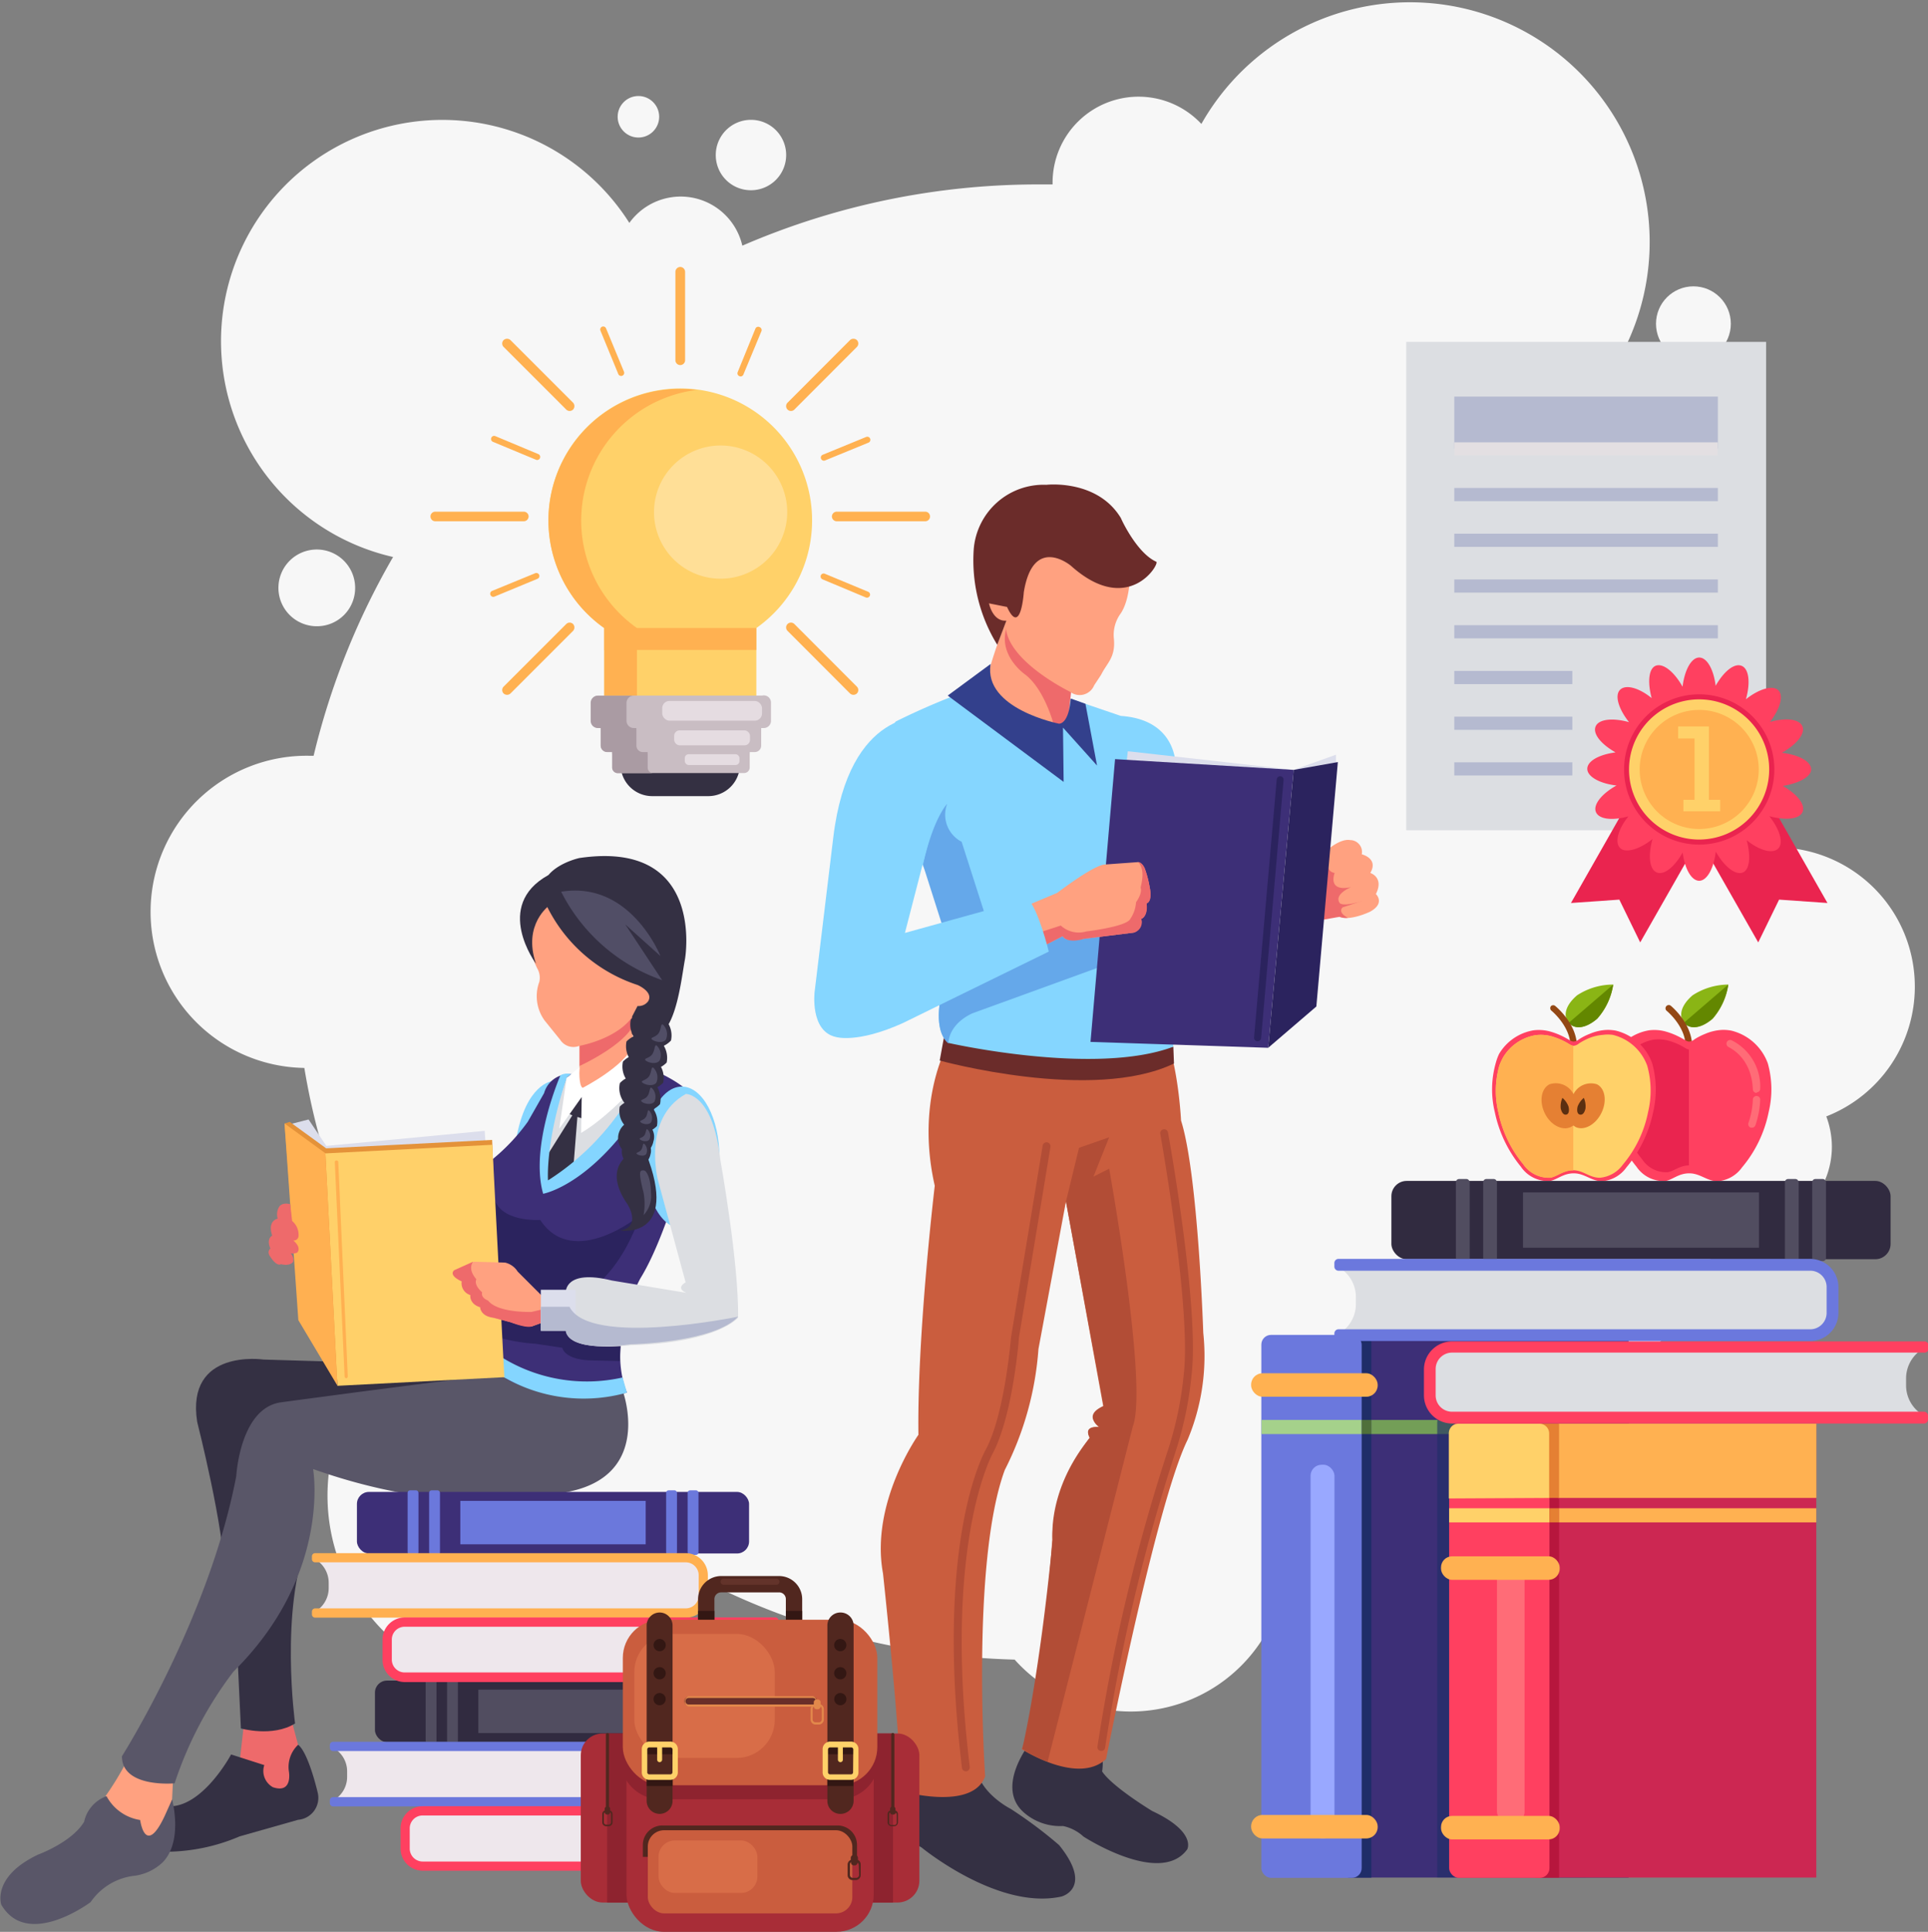 <svg xmlns="http://www.w3.org/2000/svg" viewBox="0 0 182.95 183.3"><rect x="0" y="0" width="182.95" height="183.3" fill="#808080" stroke="none"/><defs><style>.cls-1{isolation:isolate;}.cls-2{fill:#f7f7f7;}.cls-3{fill:#ee6a6b;}.cls-4{fill:#343043;}.cls-5{fill:#ffa180;}.cls-6{fill:#84d5ff;}.cls-7{fill:#595668;}.cls-8{fill:#dcdeec;}.cls-9{fill:#3d2f77;}.cls-10{fill:#2b235e;}.cls-11{fill:#dcdee2;}.cls-12{fill:#fff;}.cls-13{fill:#e49239;}.cls-14{fill:#ffd069;}.cls-15{fill:#ffb051;}.cls-16{fill:#b5bad0;}.cls-17{fill:#514e66;}.cls-18{fill:#312b40;}.cls-19{fill:#514d60;}.cls-20{fill:#eee7ec;}.cls-21{fill:#6b78dc;}.cls-22{fill:#ff4060;}.cls-23{fill:#ca5d3e;}.cls-24{fill:#b24d36;}.cls-25{fill:#6b2c2a;}.cls-26{fill:#85d6ff;}.cls-27{fill:#65a8ea;}.cls-28{fill:#33408c;}.cls-29{fill:#343042;}.cls-30{fill:#ffd169;}.cls-31{fill:#ffb151;}.cls-32{fill:#ffdf97;}.cls-33{fill:#c9bdc3;}.cls-34{fill:#aa9ba3;}.cls-35{fill:#e5dce1;}.cls-36,.cls-42{fill:#1f2d68;}.cls-37{fill:#6b78dd;}.cls-38{fill:#a5d18b;}.cls-39{fill:#4f703a;}.cls-40{fill:#739e57;}.cls-41{fill:#99a8ff;}.cls-42{opacity:0.62;mix-blend-mode:multiply;}.cls-43{fill:#cc2752;}.cls-44{fill:#b7163d;}.cls-45{fill:#e58033;}.cls-46{fill:#ff6c77;}.cls-47{fill:#8ab515;}.cls-48{fill:#638700;}.cls-49{fill:#934714;}.cls-50{fill:#ea244f;}.cls-51{fill:#5b2f11;}.cls-52{fill:#a82d37;}.cls-53{fill:#8e232f;}.cls-54{fill:#51271f;}.cls-55{fill:#331713;}.cls-56{fill:#d86d48;}.cls-57{fill:#6a2e29;}.cls-58{fill:#e2884b;}.cls-59{fill:#63332a;}.cls-60{fill:#e3dfe2;}</style></defs><title>female-male-booksAsset 1</title><g class="cls-1"><g id="Layer_2" data-name="Layer 2"><g id="Layer_3" data-name="Layer 3"><g id="female-male-books"><path class="cls-2" d="M181.7,93.6A13.2,13.2,0,0,0,169,80.41a70.32,70.32,0,0,0-12.41-32.79,7.11,7.11,0,0,0-3-13.46A22.71,22.71,0,1,0,114,11.76a8.16,8.16,0,0,0-14.12,5.58c0,.05,0,.11,0,.16l-1.32,0a70.65,70.65,0,0,0-28.12,5.81,6,6,0,0,0-10.72-2.16A21,21,0,1,0,37.3,52.85a70.23,70.23,0,0,0-7.54,18.86l-.44,0a14.81,14.81,0,0,0-.44,29.62A64.86,64.86,0,0,0,39,126.89a18.2,18.2,0,1,0,26.81,22.63l.27.09a68.9,68.9,0,0,0,30.2,7.86,14.8,14.8,0,0,0,24.48-3.71l.08,0a12,12,0,0,0,18.27-9,64.62,64.62,0,0,0,24.55-28.13,8.25,8.25,0,0,0,2.06.27,8.11,8.11,0,0,0,8.11-8.1,8.26,8.26,0,0,0-.53-2.87A13.21,13.21,0,0,0,181.7,93.6Z"/><circle class="cls-2" cx="160.69" cy="30.72" r="3.55"/><path class="cls-2" d="M71.25,18.05a3.34,3.34,0,1,0-3.33-3.34A3.33,3.33,0,0,0,71.25,18.05Z"/><circle class="cls-2" cx="60.58" cy="11.08" r="1.97"/><path class="cls-2" d="M33.7,55.78a3.64,3.64,0,1,0-3.63,3.64A3.62,3.62,0,0,0,33.7,55.78Z"/><path class="cls-2" d="M152.85,141.57a4.55,4.55,0,1,0,4.56,4.55A4.55,4.55,0,0,0,152.85,141.57Z"/><path class="cls-3" d="M23.1,164l-.35,3.09s2,2.86,2.27,2.86h2.51l1.22-2.16-.46-2.22-.7-2.62Z"/><path class="cls-4" d="M21.93,166.47s-2.56,4.8-5.71,4.92l-.35,4.31a17.91,17.91,0,0,0,6.88-1.46l5.54-1.57a2.09,2.09,0,0,0,1.86-2.57s-.87-3.79-1.86-4.55a2.89,2.89,0,0,0-.88,2.51s.41,2.16-1.51,1.52a1.76,1.76,0,0,1-.82-2.1Z"/><path class="cls-5" d="M16.41,169l-.08,1.71-.81,3.15-1.79,1.48-3-2.25-.7-2.14,0-.55a28.84,28.84,0,0,0,2.14-3.57Z"/><path class="cls-4" d="M51.17,134.12l-3-5-16.79.07L25,129s-7.38-1.09-6.29,5.91c0,0,2.64,10.42,2.56,14.46l.84-1.29L22.86,164s3,.86,5.14-.47c0,0-1.48-10.8,1.24-17.49l.23-6.14,1.4-3.66,5.31-1.31Z"/><path class="cls-6" d="M52.37,102.59s-2.45.24-3.38,5.45l1.24-1.21Z"/><path class="cls-7" d="M59.1,132s2.95,8-5.29,9.57c0,0-9.64,2.95-24.1-2.18,0,0,1.78,10-7.55,19.21a36,36,0,0,0-5.59,10.61s-5,.47-5-2.57c0,0,8.28-13.06,10.85-26.59,0,0,.35-6.53,4.31-7,0,0,20.37-2.76,22.36-2.76l-3.58.08Z"/><polygon class="cls-8" points="27.68 106.63 29.28 106.22 30.97 108.73 45.99 107.3 46.1 108.81 30.68 109.4 27.68 106.63"/><path class="cls-9" d="M61.59,101.39s4.12,1.48,4.82,3.73c0,0-2.61,11.27-5.64,16.17,0,0-3.27,5.83-1.28,10.85a16.18,16.18,0,0,1-11.43-1.28l-2.45-2.57,1.59-11.58-.78-6.46a18.76,18.76,0,0,0,3.66-3.81l1.55-2.72a2.47,2.47,0,0,1,2.65-1.79Z"/><path class="cls-6" d="M59.49,132.14a15.17,15.17,0,0,1-12.25-1.81l.23-1.63a15.38,15.38,0,0,0,11.61,2Z"/><path class="cls-10" d="M46.83,124.79l.64,2.16a16.78,16.78,0,0,0,3.33.55l2.56.38s.15,1.11,2.66,1.2l2.82.06a16.67,16.67,0,0,1,.09-1.9l-8.77-2.51Z"/><path class="cls-10" d="M60.77,115.29s-6.36,5.25-9.51.46c0,0-4,.29-4.43-2.33l-.52,8.11s3.15,2.74,5.48,2.33C51.79,123.86,57.56,124.38,60.77,115.29Z"/><path class="cls-11" d="M61.12,101.82a26.91,26.91,0,0,1-9.21,10.38s-.43-3.54,1.86-10Z"/><path class="cls-5" d="M60.05,96.41v4.28s-2.9,4-5.19,3.26l.13-2.78V98.24Z"/><path class="cls-3" d="M55,99.14v2s3.8-1.72,5-3.67V95.66Z"/><path class="cls-5" d="M55,81.74s-6.59,2.16-4.88,8c0,0,.36,1.08.84,2.11a1.78,1.78,0,0,1,.22,1.3,3.93,3.93,0,0,0,.5,3.68l1.47,1.82a1.5,1.5,0,0,0,1.81.59s4.55-.78,5.58-3.77c0,0,.7.26,1.66-1.18,0,0,1.3-1.52,1-2.7,0,0,1.85-5.73-1.74-8.16A7.23,7.23,0,0,0,55,81.74Z"/><path class="cls-4" d="M53.89,105.63l.42.2L52,109.51a15.89,15.89,0,0,0-.08,2.69,19.43,19.43,0,0,0,2.52-1.83l.35-4.39.47.15.12-2.49Z"/><path class="cls-6" d="M61.61,101.35l-.55.2A24.22,24.22,0,0,1,52,112s-.27-3.65,1.79-9.78l.39-.29a1.26,1.26,0,0,0-1,.1s-2.93,6.7-1.64,11.24c0,0,5.75-1,11.18-11.4Z"/><path class="cls-12" d="M55.29,103.22s3.93-2,4.84-4.06l1.75,2.13s-3.59,4.35-6.74,6.21l.06-3.41-2.13,3,.7-4.82,1.22-1S54.88,103,55.29,103.22Z"/><polygon class="cls-13" points="46.7 108.16 30.95 108.96 27.5 106.45 27 106.6 28.38 124.79 32.09 131.02 47.49 130.22 46.72 108.61 46.7 108.16"/><rect class="cls-14" x="31.44" y="109.01" width="15.86" height="22.08" transform="translate(-6.15 2.2) rotate(-2.96)"/><polygon class="cls-15" points="30.88 109.43 27 106.6 28.31 125.26 32.02 131.48 30.88 109.43"/><path class="cls-5" d="M51.57,123.1l-2.45-2.45a1.92,1.92,0,0,0-1.19-.85l-3-.08-1.78.8s-.34.24.08.69a2.41,2.41,0,0,0,.62.37,1.28,1.28,0,0,0,.82,1.3,1.11,1.11,0,0,0,.93,1.15s0,.74,1.24,1l1.64.43s1.69.59,2.09.36l1.24-.45Z"/><path class="cls-3" d="M44.89,119.72l-1.78.8s-.65.44.7,1.06a1.17,1.17,0,0,0,.82,1.3s-.13.83.93,1.15c0,0,0,.84,1.24,1l1.64.43s1.61.65,2.09.36l1.24-.45-.1-1.18-1.22.29s-3.21.12-4.14-1.08c0,0-.7-.23-.56-.78,0,0-.81-.67-.55-1.23C45.2,121.35,44.34,120.52,44.89,119.72Z"/><path class="cls-6" d="M68.27,109.83c0,3.72-1.6,6.74-3.57,6.74s-3.58-3-3.58-6.74,1.6-6.73,3.58-6.73S68.27,106.11,68.27,109.83Z"/><path class="cls-11" d="M65.08,103.8s2.57-.08,3.27,6.22c0,0,1.77,9.82,1.69,15,0,0-1.92,2.39-10.2,2.62,0,0-6.26.8-6.15-1.59l0-3.44s-.12-2.22,4.37-1.11l7.07,1.17s-1.08-.39-.07-1L62.44,112S60.89,106.13,65.08,103.8Z"/><rect class="cls-8" x="51.32" y="122.38" width="3.3" height="3.89"/><path class="cls-16" d="M51.32,126.27l2.36,0s0,2.1,6.16,1.28c0,0,7.93-.15,10.2-2.62,0,0-14.11,2.91-16-.94H51.32Z"/><path class="cls-15" d="M32.87,130.77h0a.17.17,0,0,1-.17-.16l-.93-20.33a.15.15,0,0,1,.16-.17h0a.16.16,0,0,1,.17.15L33,130.59A.17.17,0,0,1,32.87,130.77Z"/><path class="cls-3" d="M27.72,115.85l-.18-1.59s-.75-.23-1.06.26a1.4,1.4,0,0,0-.13,1.11s-1,.17-.52,1.61c0,0-.59.27-.17,1.23,0,0-.39.27,0,.79,0,0,.57.93,1,.69,0,0,.82.23,1.15-.22a.83.83,0,0,0-.23-.8,1.14,1.14,0,0,0,.62-.08s.48-.43-.37-1.15a.45.45,0,0,0,.5-.41A1.71,1.71,0,0,0,27.72,115.85Z"/><path class="cls-7" d="M10.11,170.43a4.37,4.37,0,0,0,3.19,2.26s.47,3.58,2.33-.39l.7-1.56s1.09,4-.93,6A4.81,4.81,0,0,1,12.6,178a5.83,5.83,0,0,0-4,2.48s-6,4.51-8.48.24c0,0-.93-2.65,3.5-4.75,0,0,3.19-1.16,4.36-3.11A3.32,3.32,0,0,1,10.11,170.43Z"/><path class="cls-4" d="M51.79,85.76a14.66,14.66,0,0,0,8.71,7.7s1.55.66,1,1.55a1.11,1.11,0,0,1-1,.44l-.52,1v1.67s2.29.89,3.34-.73S64.72,92.51,65,91c0,0,2-11.34-10-9.59C54.94,81.41,50.27,82.47,51.79,85.76Z"/><path class="cls-4" d="M52.14,85.9s-2.57,1.8-1.28,5.54c0,0-4.09-5.49,1.16-8.4l1.23,1.57Z"/><path class="cls-4" d="M63.67,98.73a2.23,2.23,0,0,1-3.81-2,2.23,2.23,0,0,1,3.81,2Z"/><path class="cls-4" d="M63.26,100.82a2.24,2.24,0,0,1-3.81-2,2.24,2.24,0,0,1,3.81,2Z"/><path class="cls-4" d="M62.93,102.73a2.24,2.24,0,0,1-3.82-2,2.24,2.24,0,0,1,3.82,2Z"/><path class="cls-4" d="M62.63,104.77a2.23,2.23,0,0,1-3.81-2,2.23,2.23,0,0,1,3.81,2Z"/><path class="cls-4" d="M62.34,106.84A2.07,2.07,0,0,1,58.81,105a2.07,2.07,0,0,1,3.53,1.82Z"/><path class="cls-4" d="M62,108.31a1.69,1.69,0,1,1-.88-1.82A1.46,1.46,0,0,1,62,108.31Z"/><path class="cls-4" d="M61.72,109.54a1.37,1.37,0,1,1-.72-1.47A1.18,1.18,0,0,1,61.72,109.54Z"/><path class="cls-4" d="M59.81,109.45s-2.71,1.31-.27,4.81c0,0,1.38,2.13-.69,2.5,0,0,5.69.88,2.44-7.37Z"/><path class="cls-17" d="M63.19,98.64c-.29.39-1.06.21-1.31,0s.31-.19.6-.58.19-1,.44-.83A1.28,1.28,0,0,1,63.19,98.64Z"/><path class="cls-17" d="M62.59,100.63c-.29.39-1.05.22-1.31,0s.31-.19.6-.58.2-1,.45-.83A1.26,1.26,0,0,1,62.59,100.63Z"/><path class="cls-17" d="M62.28,102.73c-.29.39-1.06.21-1.31,0s.31-.19.6-.58.19-1,.44-.83A1.28,1.28,0,0,1,62.28,102.73Z"/><path class="cls-17" d="M62.1,104.53c-.27.36-1,.2-1.21,0s.29-.17.55-.53.18-.94.41-.77A1.16,1.16,0,0,1,62.1,104.53Z"/><path class="cls-17" d="M61.79,106.48c-.23.31-.82.17-1,0s.24-.15.47-.45.15-.8.34-.65A1,1,0,0,1,61.79,106.48Z"/><path class="cls-17" d="M61.62,108.12c-.19.27-.71.15-.88,0s.21-.13.4-.39.14-.69.31-.56A.84.84,0,0,1,61.62,108.12Z"/><path class="cls-17" d="M61.32,109.5c-.19.26-.71.14-.88,0s.21-.13.4-.39.13-.69.3-.57A.85.85,0,0,1,61.32,109.5Z"/><path class="cls-17" d="M61.77,113.17a2.62,2.62,0,0,1-.7,2.12,6,6,0,0,0,0-2.12c-.53-2.11-.35-2.12,0-2.12S61.77,112,61.77,113.17Z"/><path class="cls-17" d="M53.25,84.61A17,17,0,0,0,62.83,93l-3.5-5.29,3.34,3S59.84,83.54,53.25,84.61Z"/><rect class="cls-18" x="35.58" y="159.46" width="37.21" height="5.84" rx="1.14" ry="1.14"/><rect class="cls-19" x="40.39" y="159.32" width="1.03" height="6.12" rx="0.23" ry="0.23"/><rect class="cls-19" x="42.42" y="159.32" width="1.03" height="6.12" rx="0.23" ry="0.23"/><rect class="cls-19" x="64.92" y="159.32" width="1.03" height="6.12" rx="0.23" ry="0.23"/><rect class="cls-19" x="66.95" y="159.32" width="1.03" height="6.12" rx="0.23" ry="0.23"/><rect class="cls-19" x="45.39" y="160.32" width="17.59" height="4.12"/><path class="cls-20" d="M67.58,165.67H31.74v.24a2.55,2.55,0,0,1,1.2,2.16v.53a2.55,2.55,0,0,1-1.2,2.16V171H67.61a4.08,4.08,0,0,1,.41-.49l.27-.25v-3.65A4.08,4.08,0,0,1,67.58,165.67Z"/><path class="cls-21" d="M66.78,166.15H31.61a.31.31,0,0,1-.31-.31v-.26a.31.31,0,0,1,.31-.31H66.78a2.11,2.11,0,0,1,2.1,2.1v1.93a2.11,2.11,0,0,1-2.1,2.1H31.61a.31.31,0,0,1-.31-.31v-.26a.31.31,0,0,1,.31-.31H66.78A1.22,1.22,0,0,0,68,169.3v-1.93A1.22,1.22,0,0,0,66.78,166.15Z"/><path class="cls-20" d="M39.3,171.77H75.15V172a2.58,2.58,0,0,0-1.2,2.17v.52a2.58,2.58,0,0,0,1.2,2.17v.24H39.28a5.21,5.21,0,0,0-.41-.5l-.28-.24v-3.66A3.88,3.88,0,0,0,39.3,171.77Z"/><path class="cls-22" d="M40.11,172.26H75.28a.3.3,0,0,0,.3-.31v-.26a.3.3,0,0,0-.3-.31H40.11a2.1,2.1,0,0,0-2.1,2.1v1.92a2.1,2.1,0,0,0,2.1,2.1H75.28a.29.29,0,0,0,.3-.3v-.27a.29.29,0,0,0-.3-.3H40.11a1.23,1.23,0,0,1-1.23-1.23v-1.92A1.22,1.22,0,0,1,40.11,172.26Z"/><rect class="cls-9" x="33.87" y="141.56" width="37.21" height="5.84" rx="1.14" ry="1.14"/><rect class="cls-21" x="38.68" y="141.41" width="1.03" height="6.12" rx="0.23" ry="0.23"/><rect class="cls-21" x="40.72" y="141.41" width="1.03" height="6.12" rx="0.23" ry="0.23"/><rect class="cls-21" x="63.21" y="141.41" width="1.03" height="6.12" rx="0.23" ry="0.23"/><rect class="cls-21" x="65.25" y="141.41" width="1.03" height="6.12" rx="0.23" ry="0.23"/><rect class="cls-21" x="43.68" y="142.41" width="17.59" height="4.12"/><path class="cls-20" d="M65.88,147.76H30V148a2.59,2.59,0,0,1,1.19,2.17v.52A2.59,2.59,0,0,1,30,152.86v.24H65.91a2.88,2.88,0,0,1,.41-.5,2.16,2.16,0,0,1,.27-.25V148.7A4.08,4.08,0,0,1,65.88,147.76Z"/><path class="cls-15" d="M65.07,148.24H29.9a.3.3,0,0,1-.3-.3v-.27a.3.3,0,0,1,.3-.3H65.07a2.1,2.1,0,0,1,2.1,2.1v1.92a2.1,2.1,0,0,1-2.1,2.1H29.9a.31.31,0,0,1-.3-.31v-.26a.31.31,0,0,1,.3-.31H65.07a1.23,1.23,0,0,0,1.23-1.22v-1.92A1.23,1.23,0,0,0,65.07,148.24Z"/><path class="cls-20" d="M37.6,153.87H73.44v.24a2.54,2.54,0,0,0-1.19,2.16v.53A2.54,2.54,0,0,0,73.44,159v.24H37.57a3.32,3.32,0,0,0-.41-.49l-.27-.25V154.8A3.82,3.82,0,0,0,37.6,153.87Z"/><path class="cls-22" d="M38.4,154.35H73.57a.31.31,0,0,0,.31-.31v-.26a.31.31,0,0,0-.31-.31H38.4a2.11,2.11,0,0,0-2.1,2.1v1.93a2.11,2.11,0,0,0,2.1,2.1H73.57a.31.31,0,0,0,.31-.31V159a.31.31,0,0,0-.31-.31H38.4a1.22,1.22,0,0,1-1.22-1.22v-1.93A1.22,1.22,0,0,1,38.4,154.35Z"/><path class="cls-4" d="M97.85,165.23s-3.5,4.27-.7,6.74a5.22,5.22,0,0,0,3.72,1.29,4.1,4.1,0,0,1,1.94,1s7.3,4.75,9.85,1.21c0,0,.91-1.65-3.32-3.63,0,0-3.78-2.28-4.76-3.76,0,0,.35-1.9-.6-2.59Z"/><path class="cls-4" d="M86.31,169.39s-2.16,4.09,1.13,5.9c0,0,7.27,6,13.29,4.66,0,0,3.06-.8-.23-4.88a41.75,41.75,0,0,0-4.6-3.44s-2.55-1.28-3.15-3.41Z"/><path class="cls-23" d="M90,99s-3.16,5.31-1.3,13.51c0,0-1.68,14.06-1.55,23.63,0,0-4.6,6.45-3.36,13.16,0,0,1.87,17.39,1.62,20.62,0,0,6.83,2,8.07-1.37,0,0-1.37-20.24,1.86-29.06A30,30,0,0,0,98.54,128l2.61-14,3.54,19.44s-1.86.83-.37,2c0,0-1.49-.28-.93,1,0,0-3.54,4.65-3.54,9.68,0,0-1,14.63-2.89,19.85,0,0,5.31,3.44,8,.93,0,0,4.75-24.22,7.73-30.28a20.54,20.54,0,0,0,1.49-10.15s-.49-15.06-2.11-20.15c0,0-.37-7.83-2.61-9.81Z"/><path class="cls-24" d="M97,165.93s1.58-6.43,2.89-19.85c0,0-.56-4.65,3.54-9.68,0,0-.81-1.12.93-1,0,0-1.74-1.08.37-2L101.15,114l1.24-5.09,2.86-1-1.49,3.73,1.49-.75s3.73,20.62,2.24,24.47l-8.08,31.8A11.46,11.46,0,0,1,97,165.93Z"/><path class="cls-25" d="M89.6,98.27l-.43,2.36s14.5,4,22.23.28l-.06-1.59Z"/><path class="cls-5" d="M126.07,80.55s1.16-1,2.05-.84a1.13,1.13,0,0,1,1.1,1.35s1.62.38.81,1.77c0,0,1.33.41.53,2,0,0,.93.87-.56,1.68,0,0-1.87.9-2.89.49l-1.65-2.54Z"/><path class="cls-3" d="M126,81.48s-.28,1.21.65,1.35c0,0-.75,1.82,1.54,1.35,0,0-1.65.67-1.06,1.51,0,0,.28.4,2.17-.22l-1.89.62s-.56.44.5,1a1.57,1.57,0,0,1-.78-.1l-1.61.28Z"/><path class="cls-26" d="M93.58,64.92A66.51,66.51,0,0,0,85,68.46s-3.48,3.79,1.24,10.87c0,0,4.72,9.06,3.85,12.42,0,0-2.18,5.34-.13,7.2,0,0,13.91,3.17,21.37.37l.24-26.45s.28-4.57-5.21-4.94l-5.87-2Z"/><path class="cls-5" d="M95.5,58.89a44.51,44.51,0,0,0-2.08,6.38s-.33.94,1.35,2c0,0,5.5,2.33,6.57,1.21l.14-3.17Z"/><path class="cls-3" d="M101.66,65.46l-.32,3a1.67,1.67,0,0,1-1.35.3s-.84-3.28-2.66-4.72c0,0-2.84-1.91-1.72-4.75Z"/><path class="cls-5" d="M104.23,47.44a6.39,6.39,0,0,1,3,6.42s.14,2.8-.88,4.34a3.44,3.44,0,0,0-.65,2.42c.16,1.78-.66,2.28-1.21,3.4l-.66,1a1.49,1.49,0,0,1-2.29.62s-6.65-3.23-6.06-6.74c0,0-1.24.28-1.65-1.64,0,0-2.71-4.32,1.53-8.74C95.38,48.51,98.59,45.67,104.23,47.44Z"/><path class="cls-25" d="M109.72,53.3c.36.17-2.65,5.27-8.1.38,0,0-3.57-3-4.47,2.51,0,0-.28,4.26-1.59,1.4l-1.71-.34s.33,1.74,1.65,1.64l-.87,2.29a15.29,15.29,0,0,1-2.23-9.09A6.65,6.65,0,0,1,99.29,46s4.84-.56,7.08,3.17C106.37,49.21,107.86,52.47,109.72,53.3Z"/><polygon class="cls-8" points="122.76 73.05 107.02 71.28 106.83 72.96 122.76 73.52 126.77 72.49 126.77 71.61 122.76 73.05"/><path class="cls-27" d="M89.18,95.18S88.67,97.92,90,99c0,0-.09-1.72,2.24-2.84l12.57-4.57.56-5.07-5.91.23-5.87.42-2.34-7.3a2.89,2.89,0,0,1-1.37-3.6s-1.3,1.3-2.3,5.78l2.61,8.19Z"/><polygon class="cls-9" points="122.76 73.05 105.81 72.03 103.48 98.86 120.34 99.42 122.76 73.05"/><polygon class="cls-10" points="122.76 73.05 126.95 72.31 124.91 95.5 120.34 99.42 122.76 73.05"/><path class="cls-10" d="M119.31,98.8h0a.34.34,0,0,0,.36-.3L121.8,74a.33.33,0,0,0-.3-.35h0a.34.34,0,0,0-.35.3L119,98.44A.33.33,0,0,0,119.31,98.8Z"/><path class="cls-5" d="M97.8,85.78l2.52-1.06s3.36-2.58,4.48-2.69L108,81.8s.33,0,.63.61a12,12,0,0,1,.46,1.76s.29,1.3-.29,1.55c0,0,.12,1.22-.51,1.47a1.11,1.11,0,0,1-.71,1.3l-4.75.59s-1.59.42-2-.25l-1.64.84Z"/><path class="cls-3" d="M108,81.8s.39,0,.63.61a8.75,8.75,0,0,1,.46,1.76s.34,1.33-.29,1.55c0,0,.21,1.15-.51,1.47a1,1,0,0,1-.71,1.3l-4.75.59s-1.44.51-2-.25l-1.64.84-.44-1.23,1.91-.62a2.51,2.51,0,0,0,2.41.56s3.86-.45,4.19-1.2a3.16,3.16,0,0,0,.54-1.57s.61-.81.44-1.37C108.18,84.24,108.8,82.62,108,81.8Z"/><path class="cls-26" d="M87.83,68s-7.26-.93-8.76,11.46L77.3,94.11s-.46,3.72,2,4.28c0,0,2,.65,6.34-1.3l13.88-6.8s-1-4.1-2-5L85.87,88.52l2.24-8.67Z"/><path class="cls-24" d="M91.65,168.07a.37.37,0,0,1-.37-.33c-2.59-21.49,2.08-29.88,2.28-30.23,1.8-3.41,2.37-10.57,2.38-10.64l3-18.17a.38.38,0,0,1,.43-.31.39.39,0,0,1,.31.43l-3,18.14c0,.26-.59,7.35-2.46,10.91-.06.1-4.76,8.59-2.2,29.78a.38.38,0,0,1-.33.42Z"/><path class="cls-24" d="M104.51,166.14h-.06a.37.37,0,0,1-.31-.42,176.94,176.94,0,0,1,6.72-28.23,33.67,33.67,0,0,0,1.47-7.09c.73-6.22-2.2-22.65-2.23-22.81a.37.37,0,1,1,.73-.14c.13.68,3,16.71,2.24,23a33.85,33.85,0,0,1-1.51,7.26,176.79,176.79,0,0,0-6.69,28.08A.36.36,0,0,1,104.51,166.14Z"/><path class="cls-28" d="M100.5,68.67S93.3,67.26,94,63l-4.07,3,11,8.19-.06-5.15,3.23,3.6L103,66.78l-1.39-.5S101.49,68.58,100.5,68.67Z"/><path class="cls-29" d="M67.21,75.54H61.89a3,3,0,0,1-3-3h0a3,3,0,0,1,3-3h5.32a3,3,0,0,1,3,3h0A3,3,0,0,1,67.21,75.54Z"/><path class="cls-30" d="M77.06,49.39a12.51,12.51,0,1,0-19.72,10.2v8.13H71.77V59.59A12.48,12.48,0,0,0,77.06,49.39Z"/><path class="cls-31" d="M55.15,49.39A12.5,12.5,0,0,1,66.1,37a13.16,13.16,0,0,0-1.55-.1,12.49,12.49,0,0,0-7.21,22.7v8.13h3.1V59.59A12.48,12.48,0,0,1,55.15,49.39Z"/><path class="cls-32" d="M74.7,48.59a6.32,6.32,0,1,1-6.32-6.32A6.32,6.32,0,0,1,74.7,48.59Z"/><rect class="cls-31" x="57.35" y="59.59" width="14.42" height="2.08"/><path class="cls-33" d="M72.32,66H56.78a.68.68,0,0,0-.68.68v1.7a.68.68,0,0,0,.68.69H57a.8.8,0,0,0,0,.15v1.52a.62.62,0,0,0,.61.61h.48a.47.47,0,0,0,0,.17v1.31a.53.53,0,0,0,.53.52h12a.53.53,0,0,0,.52-.52V71.53a.47.47,0,0,0,0-.17h.48a.61.61,0,0,0,.61-.61V69.23a.8.8,0,0,0,0-.15h.25a.68.68,0,0,0,.68-.69v-1.7A.68.68,0,0,0,72.32,66Z"/><path class="cls-34" d="M61.46,72.84V71.53a.47.47,0,0,1,0-.17H61a.61.61,0,0,1-.61-.61V69.23a.4.4,0,0,1,0-.15h-.26a.69.69,0,0,1-.68-.69v-1.7a.69.69,0,0,1,.68-.68h-3.4a.68.68,0,0,0-.68.68v1.7a.68.68,0,0,0,.68.69H57a.8.8,0,0,0,0,.15v1.52a.62.62,0,0,0,.61.61h.48a.47.47,0,0,0,0,.17v1.31a.53.53,0,0,0,.53.52H62A.52.52,0,0,1,61.46,72.84Z"/><rect class="cls-35" x="62.84" y="66.51" width="9.47" height="1.87" rx="0.68" ry="0.68"/><rect class="cls-35" x="63.97" y="69.3" width="7.2" height="1.42" rx="0.52" ry="0.52"/><rect class="cls-35" x="64.98" y="71.56" width="5.19" height="1.03" rx="0.37" ry="0.37"/><path class="cls-31" d="M64.55,34.64h0a.46.46,0,0,1-.46-.45v-8.4a.47.47,0,0,1,.46-.46h0a.47.47,0,0,1,.46.46v8.4A.46.46,0,0,1,64.55,34.64Z"/><path class="cls-31" d="M54.38,38.86h0a.46.46,0,0,1-.65,0l-5.94-5.94a.46.46,0,0,1,0-.65h0a.48.48,0,0,1,.65,0l5.94,5.94A.48.48,0,0,1,54.38,38.86Z"/><path class="cls-31" d="M81.31,65.8h0a.48.48,0,0,1-.65,0l-5.93-5.94a.46.46,0,0,1,0-.65h0a.46.46,0,0,1,.65,0l5.93,5.94A.46.46,0,0,1,81.31,65.8Z"/><path class="cls-31" d="M50.16,49h0a.46.46,0,0,1-.46.46H41.31a.45.45,0,0,1-.46-.46h0a.45.45,0,0,1,.46-.45H49.7A.46.46,0,0,1,50.16,49Z"/><path class="cls-31" d="M88.25,49h0a.45.45,0,0,1-.45.46H79.4a.46.46,0,0,1-.46-.46h0a.46.46,0,0,1,.46-.45h8.4A.45.45,0,0,1,88.25,49Z"/><path class="cls-31" d="M54.38,59.21h0a.48.48,0,0,1,0,.65L48.44,65.8a.48.48,0,0,1-.65,0h0a.46.46,0,0,1,0-.65l5.94-5.94A.46.46,0,0,1,54.38,59.21Z"/><path class="cls-31" d="M81.31,32.27h0a.46.46,0,0,1,0,.65l-5.93,5.94a.46.46,0,0,1-.65,0h0a.46.46,0,0,1,0-.65l5.93-5.94A.48.48,0,0,1,81.31,32.27Z"/><path class="cls-31" d="M47,41.38a.29.29,0,0,0-.38.16.29.29,0,0,0,.15.38l4.11,1.71a.29.29,0,0,0,.23-.53Z"/><path class="cls-31" d="M78.27,54.44a.29.29,0,0,0-.38.15.29.29,0,0,0,.16.38l4.11,1.72a.3.3,0,0,0,.38-.16.29.29,0,0,0-.16-.38Z"/><path class="cls-31" d="M50.81,54.38l-4.12,1.69a.29.29,0,0,0-.15.38.29.29,0,0,0,.38.16L51,54.92a.29.29,0,0,0,.16-.38A.29.29,0,0,0,50.81,54.38Z"/><path class="cls-31" d="M82.19,41.46l-4.12,1.69a.29.29,0,1,0,.22.54L82.41,42a.29.29,0,0,0-.22-.54Z"/><path class="cls-31" d="M71.67,31.21,70,35.31a.29.29,0,0,0,.16.38.28.28,0,0,0,.38-.15l1.71-4.11a.29.29,0,0,0-.15-.38A.29.29,0,0,0,71.67,31.21Z"/><path class="cls-31" d="M57.13,31a.29.29,0,0,0-.15.38l1.69,4.11a.29.29,0,1,0,.54-.22l-1.7-4.11A.29.29,0,0,0,57.13,31Z"/><rect class="cls-9" x="127.99" y="126.69" width="26.55" height="51.46"/><rect class="cls-36" x="127.9" y="126.71" width="2.23" height="51.45"/><rect class="cls-37" x="119.69" y="126.66" width="9.52" height="51.52" rx="0.92" ry="0.92"/><rect class="cls-38" x="119.7" y="134.73" width="9.51" height="1.34"/><rect class="cls-39" x="129.21" y="134.73" width="0.92" height="1.34"/><rect class="cls-40" x="130.13" y="134.73" width="24.41" height="1.34"/><rect class="cls-41" x="124.36" y="138.98" width="2.27" height="35.45" rx="1.05" ry="1.05"/><path class="cls-42" d="M154.54,178.13V134h-8.9a.71.71,0,0,0-.21,0h-8.08a1,1,0,0,0-.89.6.91.91,0,0,0-.08.37v43.17Z"/><rect class="cls-43" x="145.8" y="135.08" width="26.55" height="43.07"/><rect class="cls-44" x="145.71" y="135.1" width="2.23" height="43.06"/><rect class="cls-22" x="137.51" y="135.04" width="9.52" height="43.14" rx="0.92" ry="0.92"/><rect class="cls-31" x="147.83" y="135.08" width="24.53" height="7.05"/><rect class="cls-45" x="146.02" y="135.08" width="1.92" height="7.05"/><path class="cls-30" d="M147,142.13V136a.92.92,0,0,0-.92-.91h-7.68a.92.92,0,0,0-.92.91v6.18Z"/><rect class="cls-30" x="137.51" y="143.11" width="9.51" height="1.34"/><rect class="cls-45" x="147.03" y="143.11" width="0.92" height="1.34"/><rect class="cls-31" x="147.94" y="143.11" width="24.41" height="1.34"/><rect class="cls-46" x="142.05" y="148.59" width="2.62" height="24.36" rx="1.05" ry="1.05"/><rect class="cls-31" x="136.74" y="147.67" width="11.26" height="2.23" rx="1.05" ry="1.05"/><rect class="cls-31" x="118.72" y="130.3" width="12.01" height="2.23" rx="1.08" ry="1.08"/><rect class="cls-31" x="118.72" y="172.21" width="12.01" height="2.23" rx="1.08" ry="1.08"/><rect class="cls-31" x="136.74" y="172.3" width="11.26" height="2.23" rx="1.05" ry="1.05"/><path class="cls-47" d="M160.61,94.44c-1.16,1-1.32,2-.79,2.61s1.54.61,2.71-.39A6.33,6.33,0,0,0,164,93.42,6.28,6.28,0,0,0,160.61,94.44Z"/><path class="cls-48" d="M164,93.42h0a6.33,6.33,0,0,1-1.51,3.24c-1.17,1-2.18,1-2.71.39h0Z"/><path class="cls-49" d="M160.22,99.94h-.05a.32.32,0,0,1-.26-.35c.28-2-1.75-3.68-1.77-3.69a.31.31,0,0,1,.39-.48c.1.08,2.31,1.93,2,4.26A.3.3,0,0,1,160.22,99.94Z"/><path class="cls-22" d="M153.21,100a4.69,4.69,0,0,1,3.28-2.24,4,4,0,0,1,1.58.12,6.89,6.89,0,0,1,1.51.63l.36.2a.73.73,0,0,0,.32.12.86.86,0,0,0,.54-.22,6,6,0,0,1,1-.51,4.73,4.73,0,0,1,1.48-.37,3.85,3.85,0,0,1,1,.06,4.92,4.92,0,0,1,3.47,3.11,9.15,9.15,0,0,1,.08,4.62,11.74,11.74,0,0,1-2.53,5.25,3.13,3.13,0,0,1-2.31,1.31c-1,0-1.64-.74-2.67-.75s-1.58.6-2.28.73a3.1,3.1,0,0,1-2.76-1.37,12,12,0,0,1-2.46-5.14,9.17,9.17,0,0,1,.1-4.74A5.87,5.87,0,0,1,153.21,100Z"/><path class="cls-50" d="M153.75,101.35a5,5,0,0,1,.32-.71,4.13,4.13,0,0,1,2.88-2,3.61,3.61,0,0,1,1.39.11,5.74,5.74,0,0,1,1.33.55l.31.18a.73.73,0,0,0,.28.1h0v11h0c-.85,0-1.39.53-2,.64a2.72,2.72,0,0,1-2.43-1.21,10.62,10.62,0,0,1-2.16-4.51A8.07,8.07,0,0,1,153.75,101.35Z"/><path class="cls-46" d="M166.68,103.7a.35.35,0,0,1-.35-.34c-.13-3.06-2.19-3.92-2.28-4a.36.36,0,0,1-.2-.46.35.35,0,0,1,.45-.2,4.91,4.91,0,0,1,2.73,4.58.35.35,0,0,1-.33.37Z"/><path class="cls-46" d="M166.24,107h-.11a.36.36,0,0,1-.22-.45,7.62,7.62,0,0,0,.42-2.21.35.35,0,0,1,.7,0,8.59,8.59,0,0,1-.46,2.44A.34.34,0,0,1,166.24,107Z"/><path class="cls-47" d="M149.65,94.44c-1.17,1-1.32,2-.79,2.61s1.53.61,2.7-.39a6.29,6.29,0,0,0,1.52-3.24A6.26,6.26,0,0,0,149.65,94.44Z"/><path class="cls-48" d="M153.08,93.42h0a6.29,6.29,0,0,1-1.52,3.24c-1.17,1-2.18,1-2.7.39h0Z"/><path class="cls-49" d="M149.25,99.94h0a.31.31,0,0,1-.26-.35c.27-2-1.75-3.68-1.77-3.69a.31.31,0,0,1-.05-.43.3.3,0,0,1,.43,0c.1.08,2.32,1.93,2,4.26A.3.3,0,0,1,149.25,99.94Z"/><path class="cls-22" d="M142.25,100a4.69,4.69,0,0,1,3.28-2.24,4,4,0,0,1,1.58.12,6.89,6.89,0,0,1,1.51.63l.35.2a.78.78,0,0,0,.32.12.91.91,0,0,0,.55-.22,5.5,5.5,0,0,1,1-.51,4.73,4.73,0,0,1,1.48-.37,4,4,0,0,1,1,.06,4.9,4.9,0,0,1,3.46,3.11,9.26,9.26,0,0,1,.09,4.62,11.87,11.87,0,0,1-2.54,5.25,3.13,3.13,0,0,1-2.31,1.31c-1,0-1.64-.74-2.66-.75s-1.59.6-2.29.73a3.11,3.11,0,0,1-2.76-1.37,12,12,0,0,1-2.46-5.14,9.17,9.17,0,0,1,.1-4.74A4.92,4.92,0,0,1,142.25,100Z"/><path class="cls-30" d="M142.63,100.33a4.43,4.43,0,0,1,3.1-2.11,3.8,3.8,0,0,1,1.5.11,6.76,6.76,0,0,1,1.42.59l.34.2a.77.77,0,0,0,.3.11.88.88,0,0,0,.52-.21,6.12,6.12,0,0,1,.91-.49,4.42,4.42,0,0,1,1.4-.34,3.48,3.48,0,0,1,.91,0,4.63,4.63,0,0,1,3.28,2.94,8.77,8.77,0,0,1,.08,4.38,11.05,11.05,0,0,1-2.4,5,3,3,0,0,1-2.18,1.24c-1,0-1.55-.7-2.52-.71s-1.5.57-2.16.7a2.94,2.94,0,0,1-2.61-1.31,11.21,11.21,0,0,1-2.33-4.86,8.72,8.72,0,0,1,.09-4.48A5.89,5.89,0,0,1,142.63,100.33Z"/><path class="cls-31" d="M142.28,101.1a5.89,5.89,0,0,1,.35-.77,4.43,4.43,0,0,1,3.1-2.11,3.8,3.8,0,0,1,1.5.11,6.76,6.76,0,0,1,1.42.59l.34.2a.77.77,0,0,0,.3.11h0v11.82h0c-.91,0-1.5.57-2.16.7a2.94,2.94,0,0,1-2.61-1.31,11.21,11.21,0,0,1-2.33-4.86A8.72,8.72,0,0,1,142.28,101.1Z"/><path class="cls-45" d="M151.53,102.88a1.86,1.86,0,0,0-2.22.93,1.89,1.89,0,0,0-2.27-.93c-.8.4-1,1.64-.45,2.76s1.67,1.69,2.48,1.29a1.64,1.64,0,0,0,.22-.14l.21.14c.79.39,1.89-.19,2.45-1.31S152.32,103.27,151.53,102.88Z"/><path class="cls-51" d="M148.84,105c.1.45,0,.72-.22.76s-.42-.14-.52-.59a2,2,0,0,1,.16-1A2,2,0,0,1,148.84,105Z"/><path class="cls-51" d="M149.7,105c-.1.45,0,.72.23.76s.42-.14.52-.59a2,2,0,0,0-.16-1A2,2,0,0,0,149.7,105Z"/><rect class="cls-18" x="132.03" y="112.05" width="47.37" height="7.43" rx="1.45" ry="1.45"/><rect class="cls-19" x="138.15" y="111.87" width="1.31" height="7.79" rx="0.3" ry="0.3"/><rect class="cls-19" x="140.74" y="111.87" width="1.31" height="7.79" rx="0.3" ry="0.3"/><rect class="cls-19" x="169.37" y="111.87" width="1.31" height="7.79" rx="0.3" ry="0.3"/><rect class="cls-19" x="171.96" y="111.87" width="1.31" height="7.79" rx="0.3" ry="0.3"/><rect class="cls-19" x="144.52" y="113.14" width="22.39" height="5.25"/><path class="cls-11" d="M172.77,120H127.14v.31a3.25,3.25,0,0,1,1.52,2.75v.67a3.25,3.25,0,0,1-1.52,2.76v.3H172.8a4.65,4.65,0,0,1,.53-.63,3.39,3.39,0,0,1,.34-.31v-4.65A5.1,5.1,0,0,1,172.77,120Z"/><path class="cls-37" d="M171.74,120.57H127a.39.39,0,0,1-.38-.39v-.34a.39.39,0,0,1,.38-.39h44.77a2.68,2.68,0,0,1,2.68,2.67v2.45a2.67,2.67,0,0,1-2.68,2.67H127a.38.38,0,0,1-.38-.38v-.34a.39.39,0,0,1,.38-.39h44.77a1.56,1.56,0,0,0,1.56-1.56v-2.45A1.55,1.55,0,0,0,171.74,120.57Z"/><path class="cls-11" d="M136.77,127.73h45.62v.3a3.27,3.27,0,0,0-1.52,2.76v.67a3.27,3.27,0,0,0,1.52,2.75v.31H136.73a4.06,4.06,0,0,0-.52-.63c-.11-.11-.22-.22-.34-.32v-4.65A5.25,5.25,0,0,0,136.77,127.73Z"/><path class="cls-22" d="M137.79,128.34h44.77A.39.39,0,0,0,183,128v-.34a.38.38,0,0,0-.39-.38H137.79a2.67,2.67,0,0,0-2.67,2.67v2.45a2.68,2.68,0,0,0,2.67,2.67h44.77a.39.39,0,0,0,.39-.39v-.34a.39.39,0,0,0-.39-.39H137.79a1.55,1.55,0,0,1-1.56-1.55V129.9A1.56,1.56,0,0,1,137.79,128.34Z"/><rect class="cls-52" x="55.11" y="164.48" width="7.89" height="16.04" rx="2.07" ry="2.07"/><rect class="cls-53" x="57.61" y="164.48" width="4.92" height="16.04"/><path class="cls-54" d="M57.64,171.68h0a.15.15,0,0,1-.15-.15v-6.95a.15.15,0,0,1,.15-.15h0a.15.15,0,0,1,.15.15v6.95A.15.15,0,0,1,57.64,171.68Z"/><path class="cls-54" d="M57.9,171.79v-.16a.21.21,0,0,0-.22-.21H57.6a.21.21,0,0,0-.22.21v.16a.36.36,0,0,0-.23.34v.78a.37.37,0,0,0,.37.37h.24a.37.37,0,0,0,.37-.37v-.78A.36.36,0,0,0,57.9,171.79Zm.08,1.12a.22.22,0,0,1-.22.22h-.24a.22.22,0,0,1-.22-.22v-.78a.2.2,0,0,1,.09-.17.21.21,0,0,0,.21.21h.08a.21.21,0,0,0,.21-.21.2.2,0,0,1,.09.17Z"/><rect class="cls-52" x="79.35" y="164.48" width="7.89" height="16.04" rx="2.07" ry="2.07" transform="translate(166.59 345) rotate(180)"/><rect class="cls-53" x="79.83" y="164.48" width="4.92" height="16.04" transform="translate(164.57 345) rotate(180)"/><path class="cls-54" d="M84.72,171.68h0a.15.15,0,0,0,.15-.15v-6.95a.15.15,0,0,0-.15-.15h0a.15.15,0,0,0-.15.15v6.95A.15.15,0,0,0,84.72,171.68Z"/><path class="cls-54" d="M84.22,172.13v.78a.38.38,0,0,0,.38.37h.24a.38.38,0,0,0,.37-.37v-.78a.36.36,0,0,0-.24-.34v-.16a.21.21,0,0,0-.21-.21h-.08a.21.21,0,0,0-.22.21v.16A.36.36,0,0,0,84.22,172.13Zm.15,0a.22.22,0,0,1,.09-.17.22.22,0,0,0,.22.21h.08A.22.22,0,0,0,85,172a.22.22,0,0,1,.09.17v.78a.22.22,0,0,1-.22.22H84.6a.22.22,0,0,1-.23-.22Z"/><path class="cls-54" d="M73.93,157.92h-5.5a2.19,2.19,0,0,1-2.19-2.19v-4a2.2,2.2,0,0,1,2.19-2.19h5.5a2.2,2.2,0,0,1,2.19,2.19v4A2.19,2.19,0,0,1,73.93,157.92Zm-5.5-6.83a.64.64,0,0,0-.64.63v4a.64.64,0,0,0,.64.64h5.5a.64.64,0,0,0,.64-.64v-4a.64.64,0,0,0-.64-.63Z"/><rect class="cls-55" x="66.24" y="152.85" width="1.55" height="1.29"/><rect class="cls-55" x="74.57" y="152.85" width="1.55" height="1.29"/><rect class="cls-52" x="59.45" y="154.38" width="23.46" height="28.92" rx="3.54" ry="3.54"/><path class="cls-53" d="M83,157a3.71,3.71,0,0,0-3.32-2H62.73a3.9,3.9,0,0,0-3.34,2v11.84a3.79,3.79,0,0,0,3.34,1.88h16.9A3.77,3.77,0,0,0,83,168.62Z"/><rect class="cls-23" x="59.1" y="153.69" width="24.15" height="15.7" rx="3.62" ry="3.62"/><rect class="cls-56" x="60.19" y="155.03" width="13.33" height="11.77" rx="3.62" ry="3.62"/><path class="cls-57" d="M77.13,161.84H65.35a.41.41,0,0,1-.41-.42h0a.41.41,0,0,1,.41-.42H77.13a.41.41,0,0,1,.41.42h0A.41.41,0,0,1,77.13,161.84Z"/><path class="cls-58" d="M77.13,161.94H65.35a.52.52,0,0,1,0-1H77.13a.52.52,0,0,1,0,1Zm-11.78-.83a.31.31,0,0,0,0,.62H77.13a.31.31,0,1,0,0-.62Z"/><path class="cls-58" d="M77.87,161.72v-.19a.28.28,0,0,0-.27-.28h-.11a.28.28,0,0,0-.27.28v.19a.48.48,0,0,0-.3.44v1a.47.47,0,0,0,.47.47h.31a.47.47,0,0,0,.47-.47v-1A.48.48,0,0,0,77.87,161.72Zm.11,1.42a.28.28,0,0,1-.28.28h-.31a.28.28,0,0,1-.28-.28v-1a.3.3,0,0,1,.11-.22.28.28,0,0,0,.27.26h.11a.28.28,0,0,0,.27-.26.3.3,0,0,1,.11.22Z"/><path class="cls-54" d="M62.59,172.11h0a1.24,1.24,0,0,1-1.23-1.23V154.19A1.24,1.24,0,0,1,62.59,153h0a1.23,1.23,0,0,1,1.23,1.23v16.69A1.23,1.23,0,0,1,62.59,172.11Z"/><path class="cls-55" d="M63.17,158.69a.58.58,0,1,1-1.15,0,.58.58,0,0,1,1.15,0Z"/><path class="cls-55" d="M63.17,156.17a.58.58,0,0,1-1.15,0,.58.58,0,1,1,1.15,0Z"/><circle class="cls-55" cx="62.59" cy="161.22" r="0.58"/><rect class="cls-55" x="61.37" y="168.54" width="2.46" height="0.92"/><rect class="cls-55" x="61.4" y="165.53" width="2.46" height="0.92"/><path class="cls-30" d="M63.61,165.25h-2a.71.71,0,0,0-.71.72v2.19a.71.71,0,0,0,.71.72h2a.71.71,0,0,0,.71-.72V166A.71.71,0,0,0,63.61,165.25Zm.2,2.91a.2.2,0,0,1-.2.2h-2a.19.19,0,0,1-.19-.2V166a.19.19,0,0,1,.19-.2h.75v1.16a.23.23,0,0,0,.23.24.24.24,0,0,0,.24-.24v-1.16h.79a.2.2,0,0,1,.2.2Z"/><path class="cls-54" d="M79.74,172.11h0a1.23,1.23,0,0,1-1.23-1.23V154.19A1.23,1.23,0,0,1,79.74,153h0A1.24,1.24,0,0,1,81,154.19v16.69A1.24,1.24,0,0,1,79.74,172.11Z"/><path class="cls-55" d="M80.31,158.69a.58.58,0,1,1-1.15,0,.58.58,0,0,1,1.15,0Z"/><path class="cls-55" d="M80.31,156.17a.58.58,0,0,1-1.15,0,.58.58,0,1,1,1.15,0Z"/><circle class="cls-55" cx="79.74" cy="161.22" r="0.58"/><rect class="cls-55" x="78.51" y="168.54" width="2.46" height="0.92"/><rect class="cls-55" x="78.54" y="165.53" width="2.46" height="0.92"/><path class="cls-30" d="M80.76,165.25h-2a.71.71,0,0,0-.7.72v2.19a.71.71,0,0,0,.7.72h2a.71.71,0,0,0,.7-.72V166A.71.71,0,0,0,80.76,165.25Zm.19,2.91a.2.2,0,0,1-.19.2h-2a.2.2,0,0,1-.19-.2V166a.2.2,0,0,1,.19-.2h.75v1.16a.24.24,0,0,0,.24.24.23.23,0,0,0,.23-.24v-1.16h.8a.2.2,0,0,1,.19.2Z"/><path class="cls-54" d="M79.48,173.21H62.87A1.85,1.85,0,0,0,61,175.05v1.14H81.32v-1.14A1.84,1.84,0,0,0,79.48,173.21Z"/><rect class="cls-23" x="61.47" y="173.66" width="19.41" height="7.89" rx="1.55" ry="1.55"/><path class="cls-54" d="M81.41,176.48v-.2a.28.28,0,0,0-.28-.27H81a.28.28,0,0,0-.27.27v.2a.48.48,0,0,0-.3.44v1a.47.47,0,0,0,.47.47h.31a.47.47,0,0,0,.46-.47v-1A.47.47,0,0,0,81.41,176.48Zm.11,1.42a.28.28,0,0,1-.28.28h-.31a.28.28,0,0,1-.28-.28v-1a.27.27,0,0,1,.11-.22A.27.27,0,0,0,81,177h.1a.27.27,0,0,0,.27-.26.27.27,0,0,1,.12.22Z"/><rect class="cls-56" x="62.49" y="174.63" width="9.38" height="4.98" rx="1.55" ry="1.55"/><path class="cls-59" d="M73.67,150.37h-5a.29.29,0,0,1-.29-.29h0a.29.29,0,0,1,.29-.29h5a.29.29,0,0,1,.29.29h0A.29.29,0,0,1,73.67,150.37Z"/><rect class="cls-11" x="133.44" y="32.44" width="34.15" height="46.34"/><rect class="cls-16" x="138" y="37.63" width="25.01" height="4.92"/><rect class="cls-60" x="138" y="41.97" width="25.01" height="1.25"/><rect class="cls-16" x="138" y="46.3" width="25.01" height="1.25"/><rect class="cls-16" x="138" y="50.64" width="25.01" height="1.25"/><rect class="cls-16" x="138" y="54.98" width="25.01" height="1.25"/><rect class="cls-16" x="138" y="59.32" width="25.01" height="1.25"/><rect class="cls-16" x="138" y="63.66" width="11.2" height="1.25"/><rect class="cls-16" x="138" y="68" width="11.2" height="1.25"/><rect class="cls-16" x="138" y="72.33" width="11.2" height="1.25"/><polygon class="cls-50" points="155.64 89.42 153.66 85.36 149.07 85.68 156.41 72.78 162.99 76.52 155.64 89.42"/><polygon class="cls-50" points="166.84 89.42 168.82 85.36 173.41 85.68 166.06 72.78 159.49 76.52 166.84 89.42"/><path class="cls-22" d="M171.86,73c0-.75-1.18-1.39-2.78-1.57,1.4-.78,2.25-1.83,1.95-2.52s-1.57-.83-3.07-.41c.95-1.24,1.31-2.48.79-3s-1.82-.15-3.08.85c.44-1.55.3-2.88-.4-3.17s-1.7.53-2.47,1.89c-.19-1.55-.82-2.68-1.56-2.68s-1.39,1.18-1.58,2.77c-.78-1.4-1.82-2.24-2.52-2s-.82,1.57-.41,3.08c-1.23-1-2.47-1.32-3-.79s-.15,1.81.85,3.07c-1.55-.43-2.88-.29-3.17.41s.53,1.69,1.89,2.46c-1.55.2-2.68.82-2.68,1.56s1.18,1.4,2.77,1.58c-1.4.78-2.24,1.82-1.95,2.52s1.58.83,3.08.41c-1,1.24-1.31,2.48-.79,3s1.82.15,3.08-.85c-.44,1.55-.3,2.88.4,3.17s1.69-.53,2.46-1.89c.2,1.55.83,2.68,1.57,2.68s1.39-1.18,1.57-2.77c.79,1.4,1.83,2.24,2.53,2s.82-1.57.4-3.08c1.24,1,2.48,1.32,3,.79s.15-1.81-.85-3.07c1.54.43,2.88.29,3.16-.41s-.53-1.69-1.88-2.46C170.72,74.32,171.86,73.7,171.86,73ZM160.54,76.5a1,1,0,0,0-.51-.6,1,1,0,0,0-.81.08,1,1,0,0,0-.23-.77.94.94,0,0,0-.75-.24,1,1,0,0,0,.06-.79,1,1,0,0,0-.63-.51,1,1,0,0,0,.39-.72,1,1,0,0,0-.37-.69,1,1,0,0,0,.6-.51,1,1,0,0,0-.08-.81.87.87,0,0,0,1-1,.85.85,0,0,0,1.29-.56,1,1,0,0,0,.72.38,1,1,0,0,0,.7-.36.86.86,0,0,0,1.31.52.86.86,0,0,0,1,1,1,1,0,0,0-.07.79,1,1,0,0,0,.63.51,1,1,0,0,0-.38.71,1,1,0,0,0,.36.7,1,1,0,0,0-.6.51,1,1,0,0,0,.08.81.94.94,0,0,0-.77.24,1,1,0,0,0-.24.75,1,1,0,0,0-.78-.07,1,1,0,0,0-.52.63.86.86,0,0,0-1.41,0Z"/><path class="cls-50" d="M168.37,73a7.13,7.13,0,1,1-7.13-7.12A7.13,7.13,0,0,1,168.37,73Z"/><path class="cls-30" d="M167.88,73a6.65,6.65,0,1,1-6.64-6.64A6.64,6.64,0,0,1,167.88,73Z"/><path class="cls-31" d="M166.89,73a5.65,5.65,0,1,1-5.65-5.64A5.65,5.65,0,0,1,166.89,73Z"/><polygon class="cls-30" points="162.16 75.89 162.16 68.93 159.24 68.93 159.24 70.07 160.8 70.07 160.8 75.89 159.74 75.89 159.74 76.98 163.23 76.98 163.23 75.89 162.16 75.89"/></g></g></g></g></svg>
